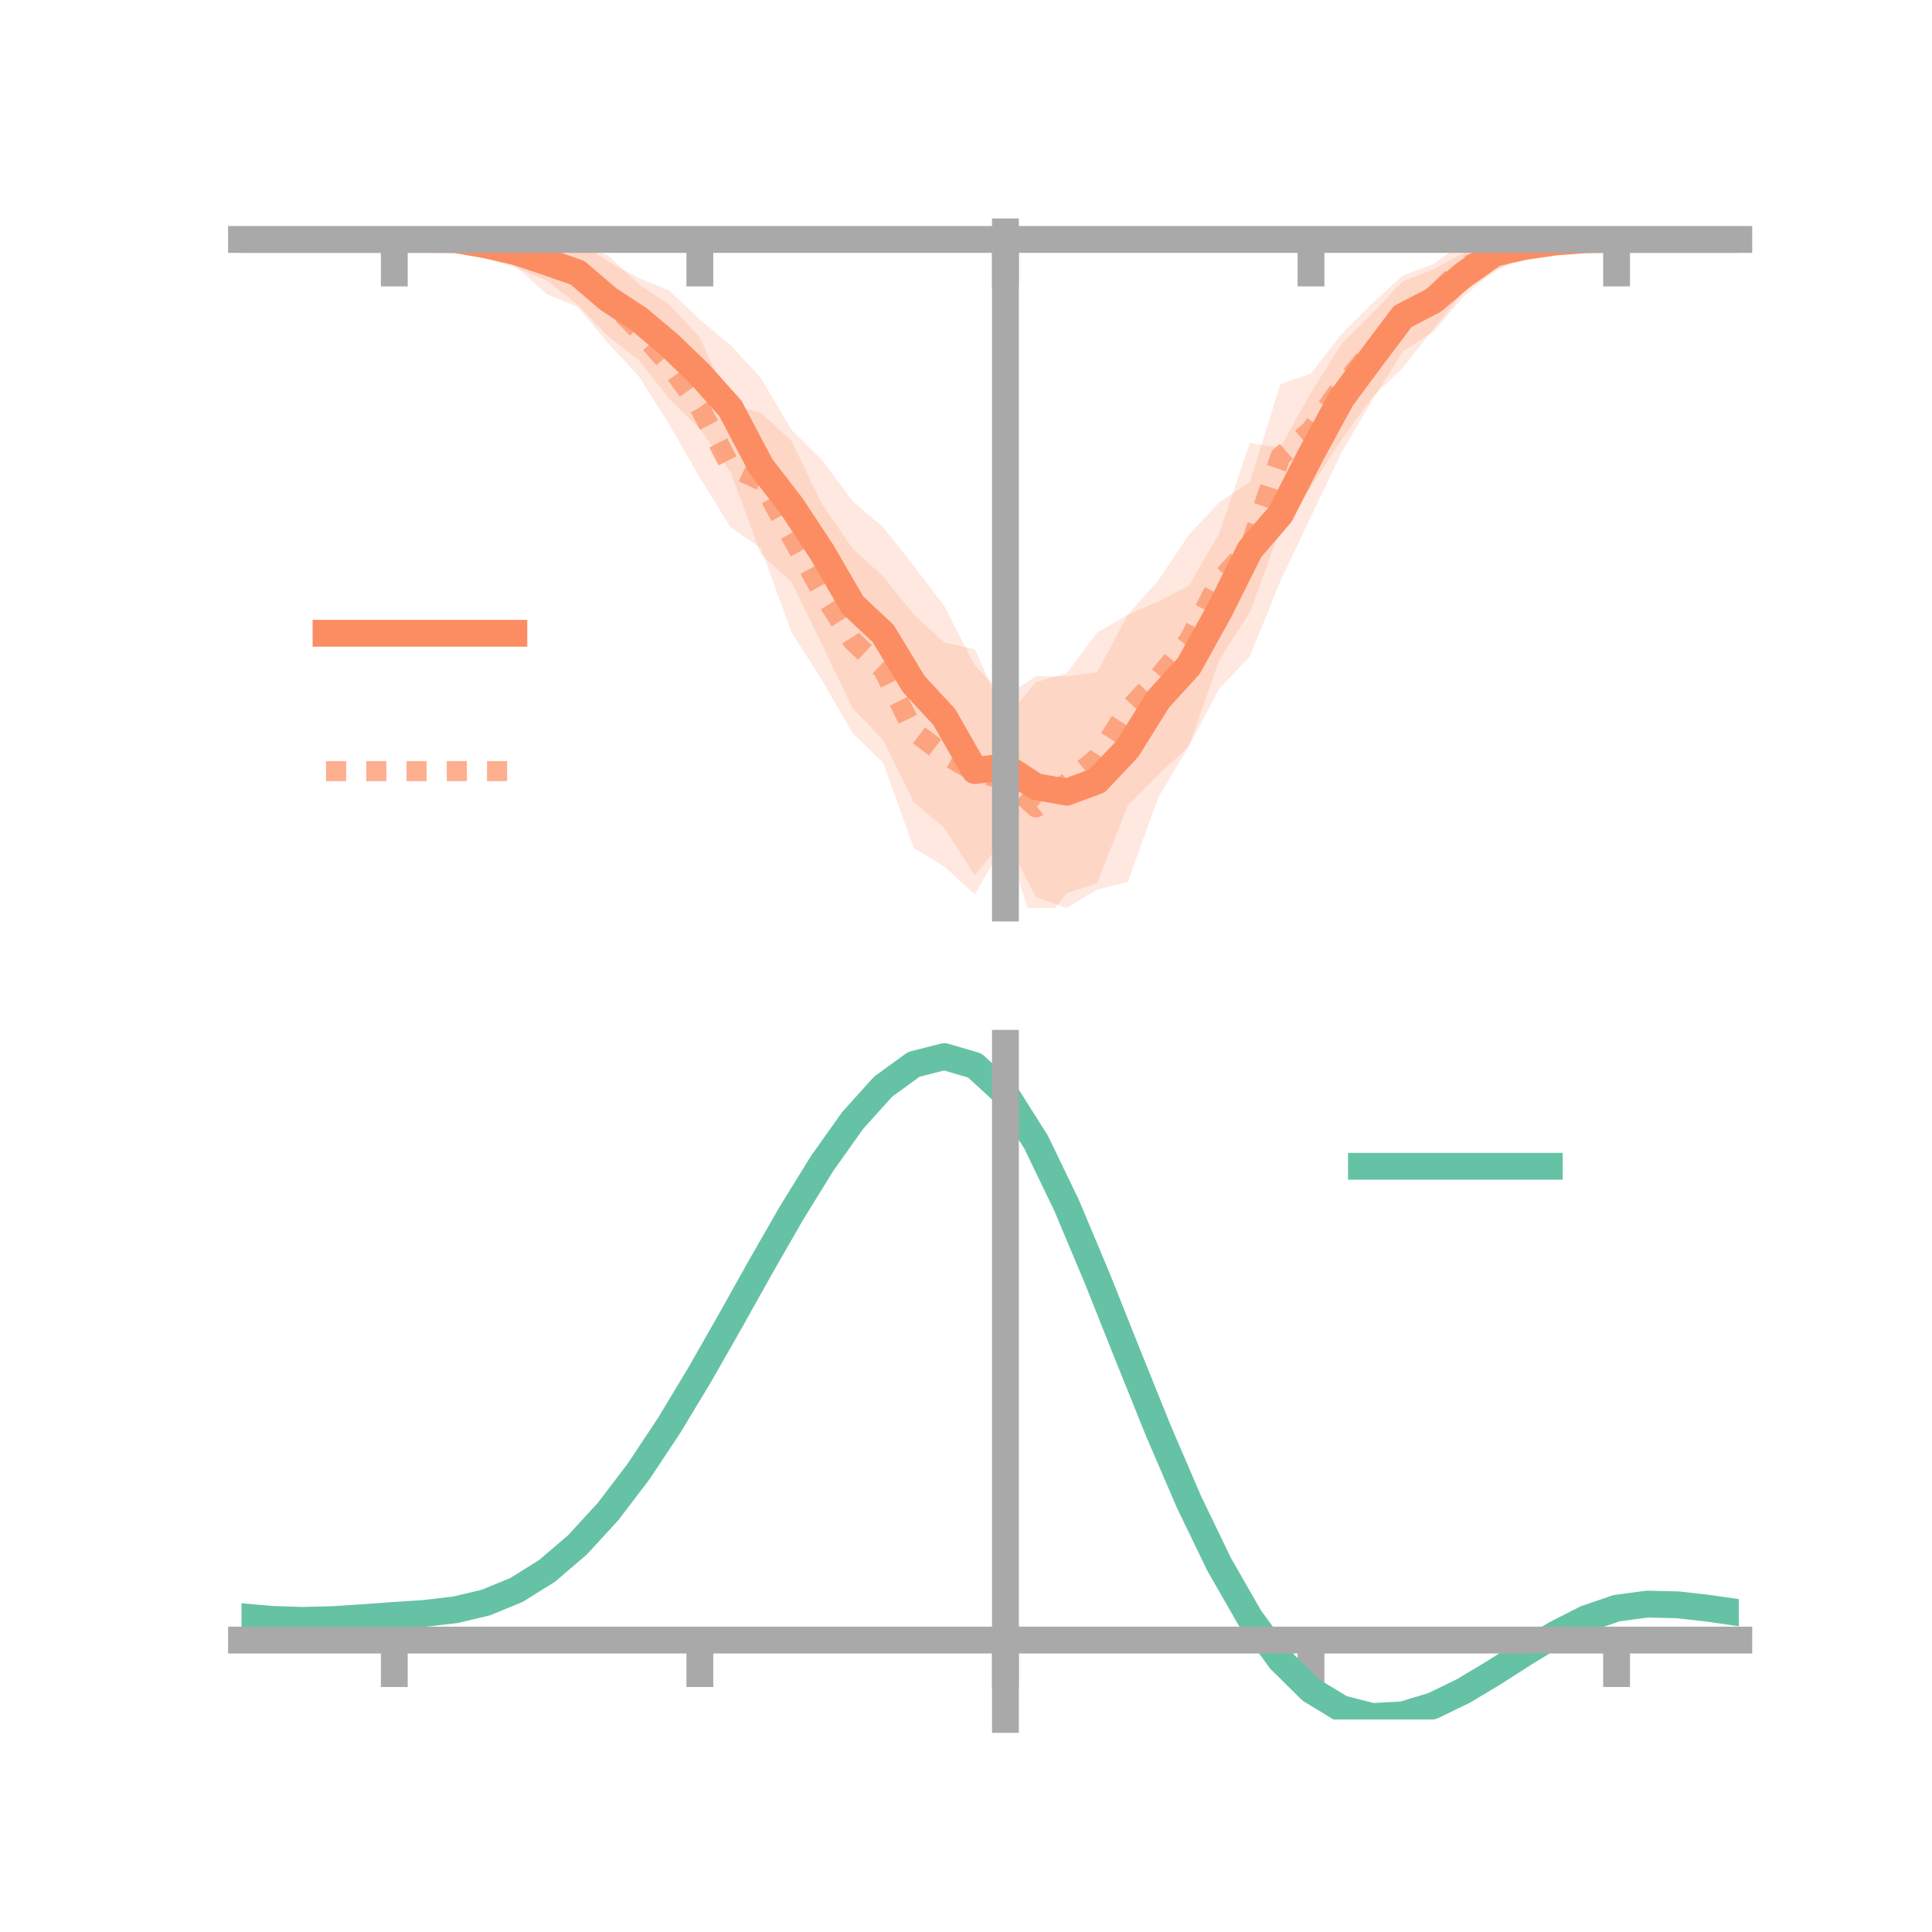 <?xml version="1.0" encoding="utf-8" standalone="no"?>
<!DOCTYPE svg PUBLIC "-//W3C//DTD SVG 1.1//EN"
  "http://www.w3.org/Graphics/SVG/1.1/DTD/svg11.dtd">
<!-- Created with matplotlib (https://matplotlib.org/) -->
<svg height="144pt" version="1.1" viewBox="0 0 144 144" width="144pt" xmlns="http://www.w3.org/2000/svg" xmlns:xlink="http://www.w3.org/1999/xlink">
 <defs>
  <style type="text/css">*{stroke-linecap:butt;stroke-linejoin:round;}</style>
 </defs>
 <g id="figure_1">
  <g id="patch_1">
   <path d="M 0 144 
L 144 144 
L 144 0 
L 0 0 
z
" style="fill:none;"/>
  </g>
  <g id="axes_1">
   <g id="patch_2">
    <path d="M 18 67.68 
L 129.6 67.68 
L 129.6 17.28 
L 18 17.28 
z
" style="fill:none;"/>
   </g>
   <g id="PolyCollection_1">
    <path clip-path="url(#p205858a126)" d="M 18 17.845 
L 18 17.845 
L 20.278 17.845 
L 22.555 17.845 
L 24.833 17.845 
L 27.11 17.845 
L 29.388 17.845 
L 31.665 17.823 
L 33.943 17.638 
L 36.22 17.28 
L 38.498 17.569 
L 40.776 18.15 
L 43.053 17.952 
L 45.331 19.505 
L 47.608 20.725 
L 49.886 21.66 
L 52.163 23.823 
L 54.441 25.722 
L 56.718 28.188 
L 58.996 32.048 
L 61.273 34.277 
L 63.551 37.368 
L 65.829 39.297 
L 68.106 42.182 
L 70.384 45.17 
L 72.661 49.623 
L 74.939 51.884 
L 77.216 50.408 
L 79.494 50.406 
L 81.771 50.112 
L 84.049 45.843 
L 86.327 44.826 
L 88.604 43.664 
L 90.882 39.747 
L 93.159 33.029 
L 95.437 33.351 
L 97.714 29.247 
L 99.992 25.64 
L 102.269 23.377 
L 104.547 20.982 
L 106.824 20.079 
L 109.102 18.865 
L 111.38 17.612 
L 113.657 17.524 
L 115.935 17.712 
L 118.212 17.762 
L 120.49 17.844 
L 122.767 17.845 
L 125.045 17.845 
L 127.322 17.845 
L 129.6 17.845 
L 129.6 17.845 
L 129.6 17.845 
L 127.322 17.845 
L 125.045 17.845 
L 122.767 17.845 
L 120.49 17.846 
L 118.212 17.973 
L 115.935 18.361 
L 113.657 19.204 
L 111.38 20.135 
L 109.102 22.083 
L 106.824 24.74 
L 104.547 26.195 
L 102.269 29.857 
L 99.992 33.72 
L 97.714 38.499 
L 95.437 43.294 
L 93.159 48.91 
L 90.882 51.323 
L 88.604 55.615 
L 86.327 59.448 
L 84.049 65.737 
L 81.771 66.299 
L 79.494 67.68 
L 77.216 66.859 
L 74.939 62.411 
L 72.661 65.245 
L 70.384 61.72 
L 68.106 59.794 
L 65.829 55.147 
L 63.551 52.799 
L 61.273 48.045 
L 58.996 43.376 
L 56.718 41.334 
L 54.441 35.166 
L 52.163 31.962 
L 49.886 29.732 
L 47.608 26.827 
L 45.331 25.067 
L 43.053 22.718 
L 40.776 20.913 
L 38.498 19.976 
L 36.22 19.232 
L 33.943 18.084 
L 31.665 17.868 
L 29.388 17.845 
L 27.11 17.845 
L 24.833 17.845 
L 22.555 17.845 
L 20.278 17.845 
L 18 17.845 
z
" style="fill:#fc8d62;fill-opacity:0.2;"/>
   </g>
   <g id="PolyCollection_2">
    <path clip-path="url(#p205858a126)" d="M 18 17.845 
L 18 17.845 
L 20.278 17.845 
L 22.555 17.845 
L 24.833 17.845 
L 27.11 17.845 
L 29.388 17.845 
L 31.665 17.757 
L 33.943 17.491 
L 36.22 17.41 
L 38.498 17.563 
L 40.776 17.807 
L 43.053 18.089 
L 45.331 19.043 
L 47.608 21.188 
L 49.886 22.7 
L 52.163 25.168 
L 54.441 30.217 
L 56.718 30.761 
L 58.996 32.88 
L 61.273 37.593 
L 63.551 40.889 
L 65.829 42.973 
L 68.106 45.814 
L 70.384 47.882 
L 72.661 48.393 
L 74.939 53.537 
L 77.216 50.844 
L 79.494 50.188 
L 81.771 47.155 
L 84.049 45.821 
L 86.327 43.264 
L 88.604 39.876 
L 90.882 37.431 
L 93.159 35.932 
L 95.437 28.636 
L 97.714 27.84 
L 99.992 24.903 
L 102.269 22.638 
L 104.547 20.54 
L 106.824 19.694 
L 109.102 18.059 
L 111.38 17.827 
L 113.657 17.73 
L 115.935 17.629 
L 118.212 17.669 
L 120.49 17.845 
L 122.767 17.845 
L 125.045 17.845 
L 127.322 17.845 
L 129.6 17.845 
L 129.6 17.845 
L 129.6 17.845 
L 127.322 17.845 
L 125.045 17.845 
L 122.767 17.845 
L 120.49 17.846 
L 118.212 18.163 
L 115.935 18.581 
L 113.657 18.943 
L 111.38 20.285 
L 109.102 21.706 
L 106.824 24.532 
L 104.547 27.426 
L 102.269 29.608 
L 99.992 32.764 
L 97.714 36.289 
L 95.437 39.417 
L 93.159 45.632 
L 90.882 49.174 
L 88.604 55.618 
L 86.327 57.75 
L 84.049 60.033 
L 81.771 65.822 
L 79.494 66.578 
L 77.216 69.517 
L 74.939 62.687 
L 72.661 66.661 
L 70.384 64.583 
L 68.106 63.197 
L 65.829 56.85 
L 63.551 54.644 
L 61.273 50.694 
L 58.996 47.129 
L 56.718 40.869 
L 54.441 39.294 
L 52.163 35.601 
L 49.886 31.649 
L 47.608 28.03 
L 45.331 25.591 
L 43.053 22.859 
L 40.776 21.943 
L 38.498 19.898 
L 36.22 18.706 
L 33.943 18.241 
L 31.665 17.906 
L 29.388 17.845 
L 27.11 17.845 
L 24.833 17.845 
L 22.555 17.845 
L 20.278 17.845 
L 18 17.845 
z
" style="fill:#fc8d62;fill-opacity:0.2;"/>
   </g>
   <g id="matplotlib.axis_1">
    <g id="xtick_1">
     <g id="line2d_1">
      <defs>
       <path d="M 0 0 
L 0 3.5 
" id="mef7a1762da" style="stroke:#a9a9a9;stroke-width:2;"/>
      </defs>
      <g>
       <use style="fill:#a9a9a9;stroke:#a9a9a9;stroke-width:2;" x="29.388" xlink:href="#mef7a1762da" y="17.845"/>
      </g>
     </g>
    </g>
    <g id="xtick_2">
     <g id="line2d_2">
      <g>
       <use style="fill:#a9a9a9;stroke:#a9a9a9;stroke-width:2;" x="52.163" xlink:href="#mef7a1762da" y="17.845"/>
      </g>
     </g>
    </g>
    <g id="xtick_3">
     <g id="line2d_3">
      <g>
       <use style="fill:#a9a9a9;stroke:#a9a9a9;stroke-width:2;" x="74.939" xlink:href="#mef7a1762da" y="17.845"/>
      </g>
     </g>
    </g>
    <g id="xtick_4">
     <g id="line2d_4">
      <g>
       <use style="fill:#a9a9a9;stroke:#a9a9a9;stroke-width:2;" x="97.714" xlink:href="#mef7a1762da" y="17.845"/>
      </g>
     </g>
    </g>
    <g id="xtick_5">
     <g id="line2d_5">
      <g>
       <use style="fill:#a9a9a9;stroke:#a9a9a9;stroke-width:2;" x="120.49" xlink:href="#mef7a1762da" y="17.845"/>
      </g>
     </g>
    </g>
   </g>
   <g id="matplotlib.axis_2"/>
   <g id="line2d_6">
    <path clip-path="url(#p205858a126)" d="M 18 17.845 
L 20.278 17.845 
L 22.555 17.845 
L 24.833 17.845 
L 27.11 17.845 
L 29.388 17.845 
L 31.665 17.845 
L 33.943 17.861 
L 36.22 18.256 
L 38.498 18.773 
L 40.776 19.531 
L 43.053 20.335 
L 45.331 22.286 
L 47.608 23.776 
L 49.886 25.696 
L 52.163 27.892 
L 54.441 30.444 
L 56.718 34.761 
L 58.996 37.712 
L 61.273 41.161 
L 63.551 45.084 
L 65.829 47.222 
L 68.106 50.988 
L 70.384 53.445 
L 72.661 57.434 
L 74.939 57.148 
L 77.216 58.634 
L 79.494 59.043 
L 81.771 58.205 
L 84.049 55.79 
L 86.327 52.137 
L 88.604 49.64 
L 90.882 45.535 
L 93.159 40.969 
L 95.437 38.322 
L 97.714 33.873 
L 99.992 29.68 
L 102.269 26.617 
L 104.547 23.589 
L 106.824 22.409 
L 109.102 20.474 
L 111.38 18.874 
L 113.657 18.364 
L 115.935 18.036 
L 118.212 17.868 
L 120.49 17.845 
L 122.767 17.845 
L 125.045 17.845 
L 127.322 17.845 
L 129.6 17.845 
" style="fill:none;stroke:#fc8d62;stroke-linecap:square;stroke-width:2;"/>
   </g>
   <g id="line2d_7">
    <path clip-path="url(#p205858a126)" d="M 18 17.845 
L 20.278 17.845 
L 22.555 17.845 
L 24.833 17.845 
L 27.11 17.845 
L 29.388 17.845 
L 31.665 17.832 
L 33.943 17.866 
L 36.22 18.058 
L 38.498 18.73 
L 40.776 19.875 
L 43.053 20.474 
L 45.331 22.317 
L 47.608 24.609 
L 49.886 27.175 
L 52.163 30.384 
L 54.441 34.755 
L 56.718 35.815 
L 58.996 40.005 
L 61.273 44.144 
L 63.551 47.766 
L 65.829 49.911 
L 68.106 54.505 
L 70.384 56.232 
L 72.661 57.527 
L 74.939 58.112 
L 77.216 60.18 
L 79.494 58.383 
L 81.771 56.488 
L 84.049 52.927 
L 86.327 50.507 
L 88.604 47.747 
L 90.882 43.303 
L 93.159 40.782 
L 95.437 34.027 
L 97.714 32.064 
L 99.992 28.833 
L 102.269 26.123 
L 104.547 23.983 
L 106.824 22.113 
L 109.102 19.883 
L 111.38 19.056 
L 113.657 18.336 
L 115.935 18.105 
L 118.212 17.916 
L 120.49 17.845 
L 122.767 17.845 
L 125.045 17.845 
L 127.322 17.845 
L 129.6 17.845 
" style="fill:none;stroke:#fc8d62;stroke-dasharray:1.5,1.5;stroke-dashoffset:0;stroke-opacity:0.7;stroke-width:1.5;"/>
   </g>
   <g id="patch_3">
    <path d="M 74.939 67.68 
L 74.939 17.28 
" style="fill:none;stroke:#a9a9a9;stroke-linecap:square;stroke-linejoin:miter;stroke-width:2;"/>
   </g>
   <g id="patch_4">
    <path d="M 129.6 67.68 
L 129.6 17.28 
" style="fill:none;"/>
   </g>
   <g id="patch_5">
    <path d="M 18 17.845 
L 129.6 17.845 
" style="fill:none;stroke:#a9a9a9;stroke-linecap:square;stroke-linejoin:miter;stroke-width:2;"/>
   </g>
   <g id="patch_6">
    <path d="M 18 17.28 
L 129.6 17.28 
" style="fill:none;"/>
   </g>
   <g id="legend_1">
    <g id="line2d_8">
     <path d="M 24.3 47.2 
L 38.3 47.2 
" style="fill:none;stroke:#fc8d62;stroke-linecap:square;stroke-width:2;"/>
    </g>
    <g id="line2d_9"/>
    <g id="text_1">
     <!--   -->
     <g transform="translate(43.9 49.65)scale(0.07 -0.07)">
      <defs>
       <path id="DejaVuSans-32"/>
      </defs>
      <use xlink:href="#DejaVuSans-32"/>
     </g>
    </g>
    <g id="line2d_10">
     <path d="M 24.3 57.474 
L 38.3 57.474 
" style="fill:none;stroke:#fc8d62;stroke-dasharray:1.5,1.5;stroke-dashoffset:0;stroke-opacity:0.7;stroke-width:1.5;"/>
    </g>
    <g id="line2d_11"/>
    <g id="text_2">
     <!--   -->
     <g transform="translate(43.9 59.924)scale(0.07 -0.07)">
      <use xlink:href="#DejaVuSans-32"/>
     </g>
    </g>
   </g>
  </g>
  <g id="axes_2">
   <g id="patch_7">
    <path d="M 18 128.16 
L 129.6 128.16 
L 129.6 77.76 
L 18 77.76 
z
" style="fill:none;"/>
   </g>
   <g id="PolyCollection_3">
    <path clip-path="url(#p53fd0133a3)" d="M 18 120.543 
L 18 120.457 
L 20.278 120.67 
L 22.555 120.744 
L 24.833 120.682 
L 27.11 120.527 
L 29.388 120.35 
L 31.665 120.195 
L 33.943 119.923 
L 36.22 119.375 
L 38.498 118.425 
L 40.776 116.98 
L 43.053 114.99 
L 45.331 112.446 
L 47.608 109.38 
L 49.886 105.86 
L 52.163 101.987 
L 54.441 97.889 
L 56.718 93.722 
L 58.996 89.66 
L 61.273 85.892 
L 63.551 82.616 
L 65.829 80.036 
L 68.106 78.353 
L 70.384 77.76 
L 72.661 78.445 
L 74.939 80.573 
L 77.216 84.225 
L 79.494 89.02 
L 81.771 94.523 
L 84.049 100.326 
L 86.327 106.069 
L 88.604 111.456 
L 90.882 116.251 
L 93.159 120.285 
L 95.437 123.458 
L 97.714 125.73 
L 99.992 127.124 
L 102.269 127.711 
L 104.547 127.601 
L 106.824 126.926 
L 109.102 125.837 
L 111.38 124.496 
L 113.657 123.064 
L 115.935 121.698 
L 118.212 120.553 
L 120.49 119.779 
L 122.767 119.475 
L 125.045 119.533 
L 127.322 119.8 
L 129.6 120.143 
L 129.6 120.257 
L 129.6 120.257 
L 127.322 119.941 
L 125.045 119.693 
L 122.767 119.646 
L 120.49 119.953 
L 118.212 120.735 
L 115.935 121.908 
L 113.657 123.32 
L 111.38 124.807 
L 109.102 126.2 
L 106.824 127.33 
L 104.547 128.033 
L 102.269 128.16 
L 99.992 127.585 
L 97.714 126.214 
L 95.437 123.993 
L 93.159 120.909 
L 90.882 117.002 
L 88.604 112.366 
L 86.327 107.157 
L 84.049 101.598 
L 81.771 95.978 
L 79.494 90.644 
L 77.216 85.993 
L 74.939 82.453 
L 72.661 80.396 
L 70.384 79.739 
L 68.106 80.315 
L 65.829 81.938 
L 63.551 84.416 
L 61.273 87.555 
L 58.996 91.159 
L 56.718 95.036 
L 54.441 99.007 
L 52.163 102.906 
L 49.886 106.589 
L 47.608 109.935 
L 45.331 112.852 
L 43.053 115.278 
L 40.776 117.186 
L 38.498 118.585 
L 36.22 119.512 
L 33.943 120.048 
L 31.665 120.308 
L 29.388 120.451 
L 27.11 120.612 
L 24.833 120.749 
L 22.555 120.8 
L 20.278 120.733 
L 18 120.543 
z
" style="fill:#66c2a5;fill-opacity:0.2;"/>
   </g>
   <g id="matplotlib.axis_3">
    <g id="xtick_6">
     <g id="line2d_12">
      <g>
       <use style="fill:#a9a9a9;stroke:#a9a9a9;stroke-width:2;" x="29.388" xlink:href="#mef7a1762da" y="122.24"/>
      </g>
     </g>
    </g>
    <g id="xtick_7">
     <g id="line2d_13">
      <g>
       <use style="fill:#a9a9a9;stroke:#a9a9a9;stroke-width:2;" x="52.163" xlink:href="#mef7a1762da" y="122.24"/>
      </g>
     </g>
    </g>
    <g id="xtick_8">
     <g id="line2d_14">
      <g>
       <use style="fill:#a9a9a9;stroke:#a9a9a9;stroke-width:2;" x="74.939" xlink:href="#mef7a1762da" y="122.24"/>
      </g>
     </g>
    </g>
    <g id="xtick_9">
     <g id="line2d_15">
      <g>
       <use style="fill:#a9a9a9;stroke:#a9a9a9;stroke-width:2;" x="97.714" xlink:href="#mef7a1762da" y="122.24"/>
      </g>
     </g>
    </g>
    <g id="xtick_10">
     <g id="line2d_16">
      <g>
       <use style="fill:#a9a9a9;stroke:#a9a9a9;stroke-width:2;" x="120.49" xlink:href="#mef7a1762da" y="122.24"/>
      </g>
     </g>
    </g>
   </g>
   <g id="matplotlib.axis_4"/>
   <g id="line2d_17">
    <path clip-path="url(#p53fd0133a3)" d="M 18 120.5 
L 20.278 120.701 
L 22.555 120.772 
L 24.833 120.715 
L 27.11 120.569 
L 29.388 120.4 
L 31.665 120.252 
L 33.943 119.985 
L 36.22 119.444 
L 38.498 118.505 
L 40.776 117.083 
L 43.053 115.134 
L 45.331 112.649 
L 47.608 109.658 
L 49.886 106.225 
L 52.163 102.446 
L 54.441 98.448 
L 56.718 94.379 
L 58.996 90.409 
L 61.273 86.723 
L 63.551 83.516 
L 65.829 80.987 
L 68.106 79.334 
L 70.384 78.75 
L 72.661 79.42 
L 74.939 81.513 
L 77.216 85.109 
L 79.494 89.832 
L 81.771 95.251 
L 84.049 100.962 
L 86.327 106.613 
L 88.604 111.911 
L 90.882 116.627 
L 93.159 120.597 
L 95.437 123.725 
L 97.714 125.972 
L 99.992 127.355 
L 102.269 127.936 
L 104.547 127.817 
L 106.824 127.128 
L 109.102 126.019 
L 111.38 124.652 
L 113.657 123.192 
L 115.935 121.803 
L 118.212 120.644 
L 120.49 119.866 
L 122.767 119.56 
L 125.045 119.613 
L 127.322 119.87 
L 129.6 120.2 
" style="fill:none;stroke:#66c2a5;stroke-linecap:square;stroke-width:2;"/>
   </g>
   <g id="patch_8">
    <path d="M 74.939 128.16 
L 74.939 77.76 
" style="fill:none;stroke:#a9a9a9;stroke-linecap:square;stroke-linejoin:miter;stroke-width:2;"/>
   </g>
   <g id="patch_9">
    <path d="M 129.6 128.16 
L 129.6 77.76 
" style="fill:none;"/>
   </g>
   <g id="patch_10">
    <path d="M 18 122.24 
L 129.6 122.24 
" style="fill:none;stroke:#a9a9a9;stroke-linecap:square;stroke-linejoin:miter;stroke-width:2;"/>
   </g>
   <g id="patch_11">
    <path d="M 18 77.76 
L 129.6 77.76 
" style="fill:none;"/>
   </g>
   <g id="legend_2">
    <g id="line2d_18">
     <path d="M 101.475 86.929 
L 115.475 86.929 
" style="fill:none;stroke:#66c2a5;stroke-linecap:square;stroke-width:2;"/>
    </g>
    <g id="line2d_19"/>
    <g id="text_3">
     <!--   -->
     <g transform="translate(121.075 89.379)scale(0.07 -0.07)">
      <use xlink:href="#DejaVuSans-32"/>
     </g>
    </g>
   </g>
  </g>
 </g>
 <defs>
  <clipPath id="p205858a126">
   <rect height="50.4" width="111.6" x="18" y="17.28"/>
  </clipPath>
  <clipPath id="p53fd0133a3">
   <rect height="50.4" width="111.6" x="18" y="77.76"/>
  </clipPath>
 </defs>
</svg>
